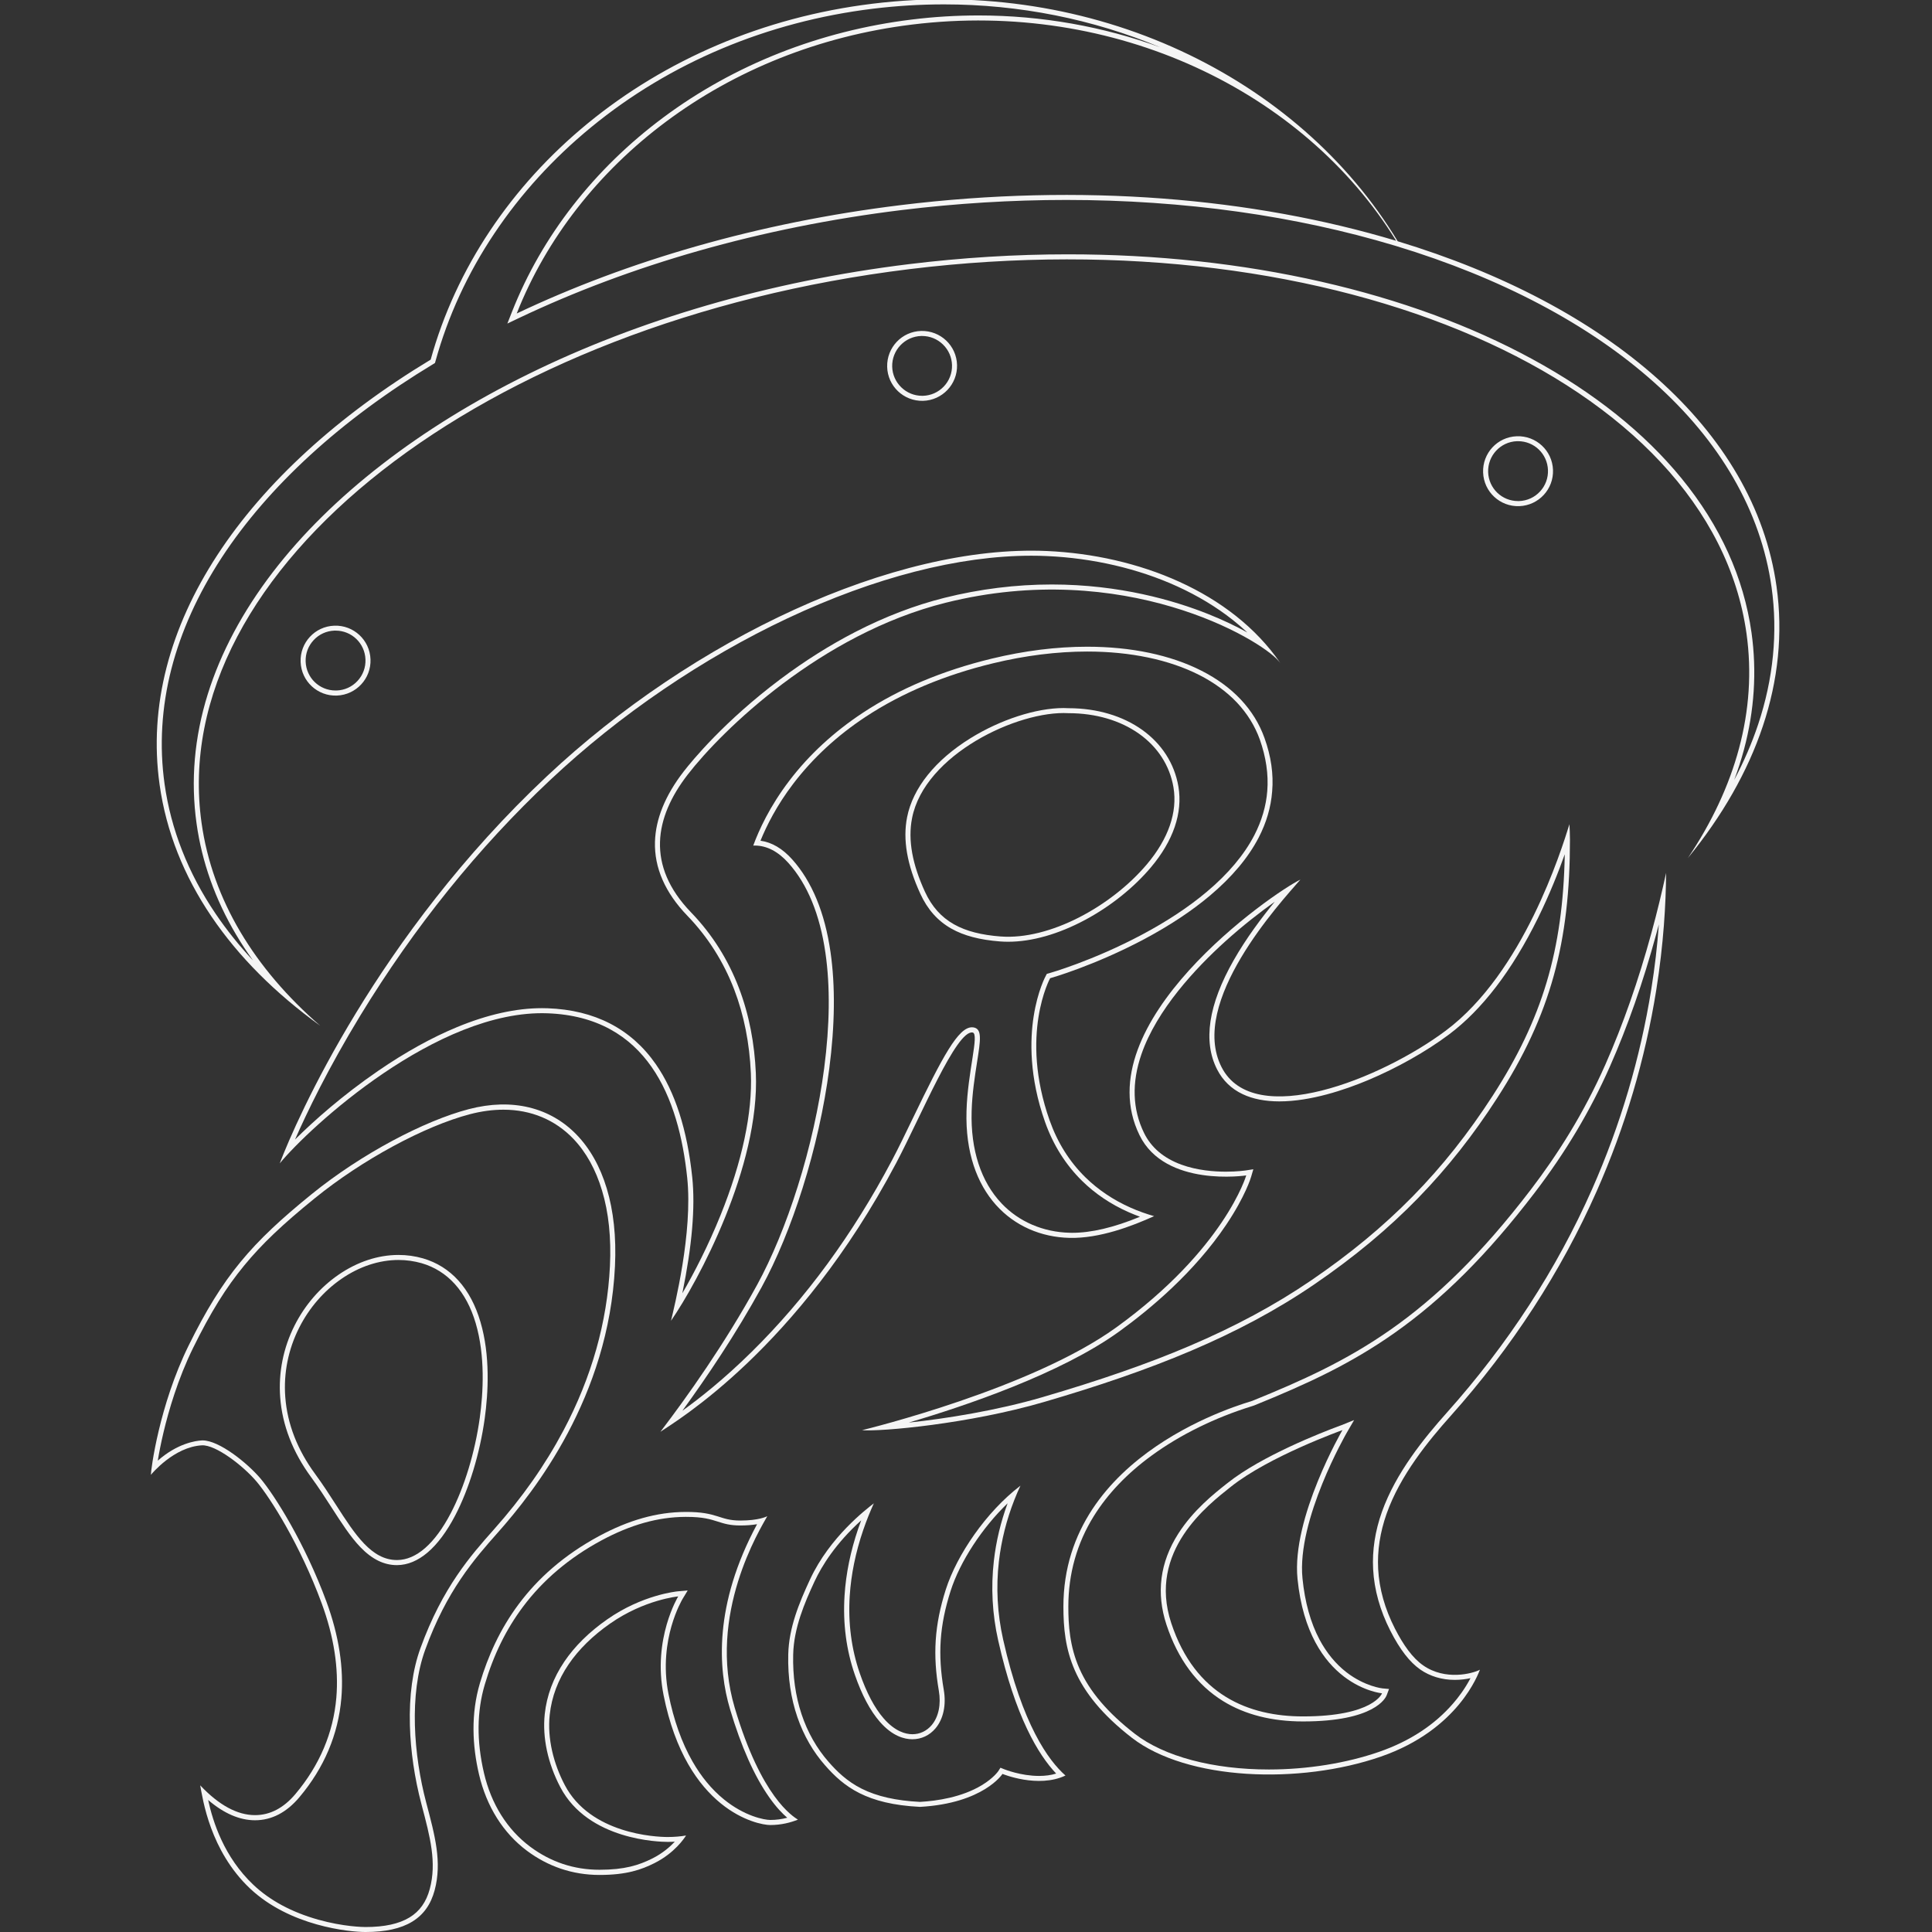 <?xml version="1.0" encoding="utf-8"?>
<!-- Generator: Adobe Illustrator 27.9.3, SVG Export Plug-In . SVG Version: 9.03 Build 53313)  -->
<svg version="1.1" id="Layer_1" xmlns="http://www.w3.org/2000/svg" xmlns:xlink="http://www.w3.org/1999/xlink" x="0px" y="0px"
	 viewBox="0 0 3840 3840" style="enable-background:new 0 0 3840 3840;" xml:space="preserve">
<rect x="0" y="0" width="3840" height="3840" fill="#333333" stroke="none"/>
<style type="text/css">
	.st0{fill:#F5F5F5;}
</style>
<path class="st0" d="M3119.4,1638.2c-16.3,52.3-91.5,294.8-245.7,410.2c-128,95.8-381.7,197.9-445.7,72.7
	c-66-129.1,116.7-326.9,156.6-372.8c-55.2,26.6-428.6,285.2-319.7,508c51.1,104.5,212.1,79.9,212.1,79.9s-42.7,146.3-258.6,302.3
	c-168.4,121.6-493.3,201.2-505.1,204.1c38,3.1,212.5-12.5,361.6-56c213.9-62.5,386.7-131.1,536.6-233.3
	c160.4-109.4,270.9-226.5,363.8-370.2c107.7-166.6,145.1-312.6,145.1-514.3C3120.4,1658.1,3119.9,1647.9,3119.4,1638.2z
	 M2967,2177.6c-96.9,149.8-208.2,263.1-361,367.3c-71.9,49-151.2,91.7-242.6,130.6c-82.1,35-177.4,68.1-291.2,101.4
	c-91.6,26.8-193.1,42.9-266,50.6c112.8-33.2,302.1-97.2,418.1-180.9c62.2-44.9,149.7-118.2,212.8-212.2
	c38.1-56.7,49.2-93.9,49.6-95.4l4.4-15l-15.5,2.4c-0.2,0-16.1,2.4-39,2.4s-56.9-2.4-88.6-14c-35-12.8-59.9-33.9-74.1-62.9
	c-23.1-47.2-24.8-99.9-5.2-156.6c30.6-88.5,107.4-170.6,166.3-223.9c35.2-31.8,70.3-59,98.6-79.1c-25.6,31.2-56.4,72-81.6,116.3
	c-50.3,88.4-61.3,161.4-32.9,217c11.2,21.9,28.3,38.5,50.7,49.1c20.2,9.6,44.8,14.4,73.1,14.4c62.2,0,130.1-22.9,176.1-42.2
	c57.1-23.9,115.7-56.9,160.7-90.6c66.3-49.6,125.9-127.6,177.2-231.8c23.4-47.5,40.9-92.1,53.2-126.6
	C3106.5,1888.9,3065.3,2025.5,2967,2177.6z"/>
<path class="st0" d="M3531,1165.6c-44-313.2-336.7-560-753-686.1C2580.8,152.7,2172.3-46.3,1734.1,7.4
	C1296.1,61,956.4,351.6,856,714.8C488.1,937,273.1,1246.2,317.2,1559.5c26.3,187.4,141.6,350.9,319.1,479.1
	c-130.2-113.1-214.2-249.7-235.7-403.1C329.9,1131.6,960,638.8,1807.9,534.9s1592.7,220.3,1663.4,724.2
	c21.5,153.3-21.9,305.6-116.5,446.3C3491,1538.8,3557.2,1352.9,3531,1165.6z M2775,478.6c-284.3-85.5-625.7-114.9-984.9-70.9
	c-283,34.7-542.9,110.8-763.1,215.4c117.7-297.9,413.5-528.7,786-574.3C2215.4-0.6,2590.8,180.3,2775,478.6z M3481.3,1257.7
	c-15.4-109.6-62.2-212.8-139.1-306.9c-74-90.6-174-170.4-297.3-237.4C2923,647.1,2782.2,595.5,2626.4,560
	c-158.7-36.2-328.3-54.5-504.1-54.5c-104.1,0-210.2,6.6-315.6,19.5c-138.1,16.9-273.5,44.6-402.5,82.2
	c-125.1,36.5-244.1,82.2-353.6,136.1c-216.4,106.4-392.1,242.5-508.1,393.6c-60.2,78.5-103.8,160.2-129.6,243
	c-26.7,85.6-34.2,172.1-22.2,257.1c10.7,76.5,37.1,150.7,78.4,220.4c10.3,17.5,21.6,34.7,33.8,51.6c-28-30-52.9-61.1-74.6-93.2
	c-54.5-80.6-88.5-167.3-101.2-257.5c-10.6-75.6-6-152.6,13.6-229c19.2-74.4,52.7-148.7,99.7-220.6
	c46.3-70.9,105.8-139.7,176.7-204.6c70.7-64.7,152.8-125.4,244-180.5l3.4-2.1l1.1-3.8c24.6-88.9,63.8-174.2,116.7-253.3
	c52.4-78.5,117.2-149.6,192.5-211.4c156.6-128.6,350.4-210,560.5-235.7c46.8-5.7,94.2-8.6,141-8.6c149.1,0,295.8,29.3,430,85.4
	c-113-41.2-235.4-63.4-361.5-63.4c-44.1,0-88.9,2.7-133,8.2c-181.7,22.3-352.3,89.5-493.3,194.5
	c-137.4,102.2-241.4,235.7-300.8,386.1l-9.3,23.6l22.9-10.9c110.9-52.7,230.8-97.6,356.5-133.4c129.5-36.9,265.3-64.2,403.6-81.2
	c109.4-13.4,219.7-20.2,327.7-20.2c116.4,0,231.6,7.9,342.1,23.4c108.1,15.2,212.5,37.8,310.3,67.2l0,0l3.7,1.1
	c103.3,31.3,199.3,70.2,285.3,115.6c86.4,45.6,162.8,97.8,227,155.2c65.3,58.2,118.2,121.9,157.2,189.2
	c40.1,69.1,65.8,142.4,76.4,218c12.6,90.2,3.6,182.1-26.8,273.1c-12.3,36.9-28.2,73.6-47.4,109.9c7.5-20.1,14-40.3,19.4-60.4
	C3487,1412.3,3492,1334.3,3481.3,1257.7z"/>
<path class="st0" d="M736.4,1310.4c-1.4-38.4-33.7-68.3-72.1-66.8c-38.4,1.4-68.3,33.7-66.8,72.1c1.4,38.4,33.7,68.3,72.1,66.8
	S737.9,1348.7,736.4,1310.4z M710.6,1353.4c-10.8,11.7-25.5,18.4-41.4,19c-0.8,0-1.5,0-2.3,0l0,0c-32.1,0-58.2-25.2-59.4-57.3
	c-0.6-15.9,5-31,15.8-42.7s25.5-18.4,41.4-19c0.8,0,1.5,0,2.3,0c32.1,0,58.2,25.2,59.4,57.3C727,1326.6,721.4,1341.8,710.6,1353.4z"
	/>
<path class="st0" d="M1902.2,725.5c-0.9-38.4-32.8-68.6-71.2-67.7c-38.4,0.9-68.6,32.8-67.7,71.2s32.8,68.6,71.2,67.7
	C1872.8,795.7,1903.2,763.8,1902.2,725.5z M1875.9,768.2c-11,11.5-25.7,18.1-41.6,18.5c-0.5,0-1,0-1.5,0l0,0
	c-15.6,0-30.3-6-41.5-16.9s-17.6-25.5-18-41.1c-0.8-32.8,25.2-60.1,57.9-60.9c0.5,0,1,0,1.5,0c15.6,0,30.3,6,41.5,16.9
	s17.6,25.5,18,41.1C1892.6,741.6,1886.8,756.7,1875.9,768.2z"/>
<path class="st0" d="M3086.7,933.9c-1.4-38.4-33.7-68.3-72.1-66.8c-38.4,1.4-68.3,33.7-66.8,72.1c1.4,38.4,33.7,68.3,72.1,66.8
	S3088.2,972.2,3086.7,933.9z M3060.9,976.9c-10.8,11.7-25.5,18.4-41.4,19c-0.8,0-1.5,0-2.3,0l0,0c-32.1,0-58.2-25.2-59.4-57.3
	c-1.2-32.8,24.4-60.5,57.2-61.7c0.8,0,1.5,0,2.3,0c32.1,0,58.2,25.2,59.4,57.3C3077.3,950.1,3071.7,965.3,3060.9,976.9z"/>
<g>
	<path class="st0" d="M2123.8,1407.6c-3.2-0.2-6.5-0.3-9.9-0.3c-54.5,0-125.4,23-185.1,60c-69.8,43.3-114.5,99-125.9,157
		c-8.8,44.7-0.1,94.6,26.4,152.3c14.3,31.1,34.4,53.7,61.6,69.1c24.9,14.1,56.5,22.4,96.8,25.5c5.2,0.4,10.6,0.6,16,0.6
		c47.2,0,100.2-15.1,153.4-43.6c49.8-26.7,96-63.6,130.1-103.9c44.8-53,63.8-108.6,55-160.8
		C2326.4,1470.3,2238.7,1407.7,2123.8,1407.6z M2279.5,1717.9c-70.2,83.1-192.9,150.9-291,143.4c-74.2-5.7-122.8-29.4-150.1-88.9
		c-24.6-53.6-34.3-102.1-25.6-146.3c24.7-126.5,210.6-214.3,310.8-208.6c110,0,193.9,59.3,208.8,147.6
		C2340.6,1614.4,2322.3,1667.2,2279.5,1717.9z"/>
	<path class="st0" d="M2513.3,1466.9c-10.1-28.4-26.1-54.2-47.4-76.8c-20.9-22.2-47-41.3-77.7-56.9c-61.4-31.3-140-47.8-227.3-47.8
		c-61.1,0-124.9,8-189.8,23.7c-97.5,23.6-183.7,59.8-256.1,107.6c-57.7,38.1-107,83.5-146.3,135.2c-38.8,50.9-60.3,98-71.6,128.8
		c1,0,1.9-0.1,2.9-0.1c23.9,0,46.5,11.7,67.1,34.7c37.8,42.2,62.5,102.3,73.5,178.7c9.6,66.3,8.7,143.4-2.5,229.2
		c-10,76.2-28.1,157.5-52.6,235.1c-23.3,74.1-51.3,141.8-80.8,195.7c-63.9,116.5-138.5,221.6-192.1,291.8
		c30.8-21,272.9-164.2,468.6-534.1c49.7-94,119.9-265.2,152-259.5c13.7,2.4-10,78.1-12.2,156.4c-4.6,163.3,92.1,249.1,204.7,251.8
		c60.1,1.4,124.6-23.5,168.2-43.2c-14.4-4.1-30.5-9.6-47.3-17.1c-34-15.2-64.1-35.4-89.3-60.1c-31.6-31-55.4-68.9-71-112.9
		c-60.5-170.9,0.9-282.8,0.9-282.8c0.9-0.2,87.6-24.7,187.5-77.9c50.2-26.8,94-55.8,130.1-86.2c43.6-36.7,76.2-75.5,96.9-115.4
		c15.4-29.7,24.4-60.5,26.8-91.7C2531.5,1538.7,2526.3,1503,2513.3,1466.9z M2518.8,1572.1c-2.3,29.8-11,59.4-25.7,87.9
		c-20.1,38.8-51.8,76.6-94.4,112.4c-35.6,30-78.8,58.6-128.4,85c-98.5,52.5-184.6,76.9-185.5,77.1l-4.1,1.1l-2,3.7
		c-0.7,1.2-16.3,30.1-24.2,80.6c-7.3,46.2-9.3,120.1,22.7,210.4c16.1,45.4,40.8,84.6,73.4,116.7c26,25.6,57.1,46.5,92.2,62.1
		c7.5,3.3,15.2,6.4,23,9.3c-52.3,21.5-96.6,31.9-134.9,31.9c-1.6,0-3.1,0-4.7-0.1c-52.8-1.2-100.9-21.9-135.3-58.1
		c-41.2-43.4-61.9-106.8-59.7-183.4c1-35.2,6.4-69.9,10.8-97.8c6.9-43.8,10.3-65.7-6.8-68.8c-1.1-0.2-2.2-0.3-3.3-0.3
		c-27.3,0-58.1,57.7-117.2,180.1c-15,31-29.1,60.4-42.1,84.8c-77.5,146.5-171.2,274.4-278.6,380.2c-55.4,54.6-103.6,92.5-137.7,117
		c47.9-65.8,106.1-152,157.4-245.4c29.8-54.4,58.1-122.7,81.6-197.5c24.6-78.2,42.9-160,52.9-236.8c11.3-86.7,12.2-164.7,2.5-231.9
		c-11.3-78.4-36.9-140.3-76-184c-19.4-21.7-40.6-34.2-63.2-37.3c12-29.5,32.2-70.1,65.3-113.5c38.7-50.7,87.1-95.5,143.9-132.9
		c71.5-47.1,156.6-82.9,252.9-106.2c64-15.5,127.1-23.4,187.4-23.4c85.8,0,162.8,16.2,222.8,46.7c29.6,15.1,54.8,33.6,74.9,54.9
		c20.3,21.6,35.6,46.3,45.3,73.3C2516.4,1505.1,2521.4,1539.3,2518.8,1572.1z"/>
</g>
<path class="st0" d="M1460.3,3394.2c-55.1-185.8,51.1-355.8,64.7-380.6c-2,0.9-16.8,8.5-53.2,8.6c-43,0.1-44.2-17.5-109.8-17.1
	c-56.7,0.3-112.8,16.4-171.4,48c-140.9,76-205.3,186.5-236.7,292.2c-18.2,61.3-15.2,124-1.9,181.1c15,64.2,48.1,116.9,95.7,152.4
	c41.4,30.8,89.9,47.8,143.8,47.8s83.4-10.5,109.3-23.5c40.1-20.1,59.5-49.6,62.8-54.9c-10.4,1.8-22.5,3-36.6,3
	c-24.7,0-153.7-6.4-204.5-103.3c-22.2-42.3-34.9-92.1-29.9-139.5c7.7-72.6,51.9-133.8,120-181.4c68.5-47.9,135.4-54,135.4-54
	s-51.5,84.2-29.1,196.2c45.8,229.1,186.2,258.2,212.1,258.2l0,0c21.9,0,40.6-5,54.9-10.7C1575.6,3609.8,1513.2,3572.7,1460.3,3394.2
	z M1531,3617.3c-11.7,0-51.1-7.4-92.3-41c-24-19.5-44.9-44.8-62.3-75.2c-21.3-37.2-37.4-82.3-47.7-134c-11.1-55.6-3-103.9,5.8-134.7
	c9.6-33.5,22-54.1,22.1-54.3l10.3-17l-19.8,1.8c-2.8,0.3-70.4,6.9-140.2,55.7c-35.8,25-64.4,53.2-85.2,83.9
	c-22,32.5-35.1,67.7-39,104.6c-4.9,46.2,6.1,97.8,31,145.1c55.4,105.6,197.4,108.7,213.4,108.7c4.8,0,9.5-0.1,14.1-0.4
	c-9.7,10.4-24.4,23.2-44.7,33.4c-26.9,13.4-55,22.4-104.9,22.4c-50.7,0-97-15.4-137.8-45.8c-45.7-34.1-77.5-84.8-91.9-146.6
	c-14.8-63.3-14.2-122.5,1.7-176c17.5-59,42.3-109.4,75.7-154.1c39.8-53.3,92.4-97.8,156.1-132.1c57.9-31.2,112.4-46.5,166.7-46.8
	c0.6,0,1.3,0,1.9,0c33.3,0,48.2,4.8,62.7,9.4c12.4,4,24.2,7.7,44.7,7.7h0.5c12,0,23.1-0.9,32.8-2.5
	c-86.4,160.6-77.4,287.9-53.8,367.3c22.1,74.5,48.4,133.6,78.3,175.9c13.8,19.6,26.2,32.2,35.5,40.2
	C1553.4,3615.9,1542.2,3617.3,1531,3617.3z"/>
<path class="st0" d="M1993.8,3258.6c-11.5-51.3-14.4-103.5-8.4-155.3c4.8-41.4,15.1-82.5,30.7-122.2c3.9-10,8-19.4,12.1-28.2
	c-68.1,52-126.3,137.5-148.3,206.2c-22.9,71.8-26,130.8-13.9,201.3c4.7,27.2-0.5,52.1-14.2,68.4c-9.9,11.7-23.5,18.1-38.3,18.1l0,0
	c-13.6,0-34.6-5.5-57.2-31.5c-18.1-20.8-34.1-51.1-47.5-89.9c-16.6-48.1-23.3-99.8-19.9-153.5c2.7-42.7,11.7-86.7,26.8-130.9
	c6.7-19.6,14-37.4,21.1-53.1c-15.1,11.8-87.2,66.5-126.5,150.6c-22.4,48.1-42.3,96.8-43.6,149.7c-2.2,92.1,26.4,167.4,73.4,220.7
	c37.3,42.4,82,77,188.5,82.3c126.5-7.1,163.9-65.5,163.9-65.5s70.7,29.1,125.2,3.2C2083.9,3499.3,2031.9,3427.8,1993.8,3258.6z
	 M2065.2,3529.8c-36.4,0-68.7-13.1-69-13.2l-7.7-3.1l-4.5,7c-0.1,0.1-9.2,13.6-32.7,27.8c-39.5,23.8-88.5,31.2-122.9,33.1
	c-47.5-2.4-85.4-11-115.7-26.2c-29.7-14.9-49.7-35-65.3-52.7c-48.4-55-72.9-128.9-70.9-213.9c1.2-52.8,22.7-102.9,42.6-145.7
	c14.4-30.8,41.7-75,92.6-121.1c-2,5.4-3.9,10.8-5.8,16.1c-15.4,45.1-24.6,90-27.3,133.5c-3.5,55.1,3.4,108.1,20.5,157.4
	c13.9,40.1,30.5,71.4,49.5,93.2c25.1,28.9,49.1,34.9,64.8,34.9c17.9,0,34.2-7.7,46-21.7c15.6-18.5,21.6-46.4,16.4-76.5
	c-12.2-71.1-8.3-128,13.6-196.6c18.7-58.6,62.9-125.7,113.3-174.2c-13.7,37.2-22.9,75.6-27.3,114.1c-6.1,52.9-3.2,106.2,8.6,158.6
	c34.1,151.6,79.6,227,115.2,264.5C2089,3528.3,2077.6,3529.8,2065.2,3529.8z"/>
<g>
	<path class="st0" d="M931.8,2204.5c-88.6,23.1-213.8,89.1-312.4,169c-119.6,97-176.2,162.4-244.4,300.7
		c-58.7,119.1-75.1,247.2-75.1,257.1c1.7-1.9,45.6-55.3,101.2-58.6c27.5-1.6,82.3,40.6,108.9,72.1s86.5,125.3,129.4,242
		c24.3,66,34,129,29.1,187.3c-6,70.1-33.3,134.5-81.2,191.5c-23.5,28-50.6,42.1-80.4,42.1c-35.2,0-71.7-19.8-108.6-58.8
		c-0.1-0.1-0.2-0.2-0.4-0.4c5.2,27.5,19.4,129.7,98.9,204.9c79.5,75.1,197.7,86.6,229.7,86.6l0,0c79.3,0,122.5-27.2,137.4-83
		s0.7-108.3-16.8-174.3c-24.8-93.8-34.4-214.4-2-303.6c42.5-117.1,97.3-180,144.1-232.7c73.6-82.8,220.6-269.8,233.1-529.6
		C1233.7,2281,1104.4,2159.4,931.8,2204.5z M1212.3,2516.4c-5.4,111.4-36.5,221.4-92.5,327c-36.4,68.6-81.5,132.8-138.1,196.5
		c-45.5,51.2-102.1,114.9-146,235.9c-15.6,42.9-22.6,94.6-21,153.7c1.4,50.9,9.3,104.7,22.8,155.8l0.6,2.4
		c16.9,63.8,30.2,114.2,16.1,166.8c-6.9,25.7-20,44.2-40.1,56.5c-21.1,12.8-49.7,19.1-87.6,19.1l0,0c-4.3,0-43.4-0.4-94.3-14.7
		c-52.4-14.8-95.6-38-128.5-69.1c-58.7-55.5-80.6-125.7-90-168.7c31.3,26.8,62.6,40.3,93.2,40.3c32.9,0,62.6-15.4,88.1-45.7
		c49.3-58.5,77.3-124.8,83.5-197c5.1-59.8-4.9-124.3-29.6-191.6c-42.6-115.8-103.1-211.7-131.2-245c-26.2-30.9-82.1-75.7-115-75.7
		c-0.7,0-1.5,0-2.2,0.1c-11.6,0.7-47.9,5.7-86.9,40.2c2.4-14.7,6.2-34.4,11.6-57.1c10.1-42.3,28.4-105.6,58.7-167.2
		c34.7-70.5,65.1-119.5,101.7-163.9c34.3-41.8,76.2-81.7,140.1-133.4c94.1-76.4,218.2-143.5,308.6-167.1c22.7-5.9,45-8.9,66.3-8.9
		c54.8,0,103,20.1,139.2,58.1c25.3,26.5,44.4,61.1,56.8,102.6C1209.8,2409.8,1215,2460.4,1212.3,2516.4z"/>
	<path class="st0" d="M840.7,2501.1c-15.7-4.5-32-6.8-48.6-6.8c-40.8,0-82.1,13.7-119.5,39.5c-36.3,25.1-66.4,59.8-87,100.5
		c-22.5,44.4-32.4,93.9-28.7,143.1c4.2,55.3,24.8,108.6,61.4,158.5c15,20.4,28.3,41.1,41.2,61.1c19,29.5,36.9,57.4,56.8,78.1
		c23.1,24,46.8,35.7,72.5,35.7h0.4c41.9-0.2,81.9-34.3,115.5-98.6c27.6-52.8,49-123.1,58.7-192.7c7-50.7,11.3-125.3-8.5-192.2
		C935.4,2560.7,895.8,2517.1,840.7,2501.1z M953.6,2818c-9.5,68.6-30.5,137.6-57.6,189.5c-31.8,60.8-68.7,93-106.6,93.2H789
		c-50.6,0-83.2-50.6-120.9-109.2c-13-20.2-26.4-41-41.6-61.7C591,2881.6,571,2830,567,2776.6c-3.6-47.4,6-95,27.7-137.8
		c19.8-39.2,48.8-72.7,83.7-96.8c35.7-24.7,75.1-37.7,113.8-37.7c15.6,0,31,2.2,45.8,6.4c51.7,15,88.9,56.2,107.5,119.3
		C964.7,2695.2,960.5,2768.2,953.6,2818z"/>
</g>
<g>
	<path class="st0" d="M2622.6,3258.7c-17.7-33.4-29.1-74.3-33.8-121.5c-11.7-116.5,87-287.9,88-289.6l14.6-25.1l-26.9,10.8
		c-0.2,0.1-0.7,0.3-1.5,0.5c-35.2,13-155.2,59.8-222.7,113.5l-3.1,2.4c-24.5,19.4-65.4,51.9-95.1,98.3
		c-36.6,57.2-44.5,118.2-23.6,181.4c22.7,68.7,60.7,119.7,112.7,151.8c43.5,26.8,96.8,40.3,158.6,40.3
		c142.8,0,164.4-46.9,166.4-52.2l4.6-12.3l-13-1.2c-0.3,0-35-3.7-71.7-32.1C2654.6,3307,2636.7,3285.1,2622.6,3258.7z
		 M2589.9,3411.5c-107.4,0-214.4-41.8-261.9-185.3s73.3-235.2,118.5-271.2c75.5-60.1,218.2-111.2,221.7-112.6
		c0,0-101.5,174.5-89.3,295.6c21.6,214.3,168,227.6,168,227.6S2729.9,3411.5,2589.9,3411.5z"/>
	<path class="st0" d="M3282.2,1854.8c-25.8,94.5-56.5,182.1-91.1,260.4c-43.5,98.4-95.9,180.4-148.6,249.4
		c-199.1,260.4-357.8,340.4-553.2,419.6c-9.2,3.7-375.8,101.1-375.7,409.1c0,84.5,15.6,167.3,136.1,260.7
		c109.7,84.9,333.2,93.5,495.2,37.3c154.2-53.6,193.4-165.1,196.6-172.6c-14.8,7.8-68.7,22.1-112.7-8.5
		c-21.3-14.8-39.5-40.5-56.3-73.3c-20-39.2-31.2-79-33.3-118.4c-1.9-36.1,3.8-73.2,16.9-110.2c27-76,82.3-143.8,127.5-194.4
		c121.4-135.9,218.9-286,289.8-446c56.7-128.1,96.6-262.8,118.6-400.5c14.5-91.1,19.1-171,19.5-232.4
		C3303.6,1771.3,3294,1811.9,3282.2,1854.8z M3282.1,1965.8c-21.8,136.8-61.5,270.8-117.8,398c-70.4,159.1-167.4,308.2-288.1,443.4
		c-45.8,51.3-101.9,120.1-129.5,197.7c-13.6,38.2-19.5,76.6-17.5,114.1c2.2,40.8,13.7,82,34.3,122.4c18.9,37.1,38.4,62.3,59.5,77
		c19.3,13.4,43,20.5,68.5,20.5c11.8,0,22.4-1.5,31.2-3.4c-11,21-24.1,38.3-34.3,50c-37,42.9-86.5,75.3-147,96.3
		c-65.3,22.7-143.2,35.2-219.4,35.2c-111.1,0-208.2-25.8-266.4-70.9c-54.1-41.9-90.2-84.3-110.2-129.8c-19.4-43.9-22-86.8-22-123
		c0-65.2,17-125.8,50.7-180c27.6-44.4,66.4-85,115.5-120.7c56.5-41.1,125.2-74.9,198.5-97.6c3-0.9,4-1.3,4.8-1.6
		c107.5-43.6,191.3-82.7,277.2-142.9c97.5-68.4,186.5-157.3,280.2-279.9c61.6-80.6,110.6-162.8,149.8-251.5
		c34.8-78.7,65.7-166.8,91.6-261.8c1.8-6.6,3.6-13.3,5.4-20C3294,1880.2,3289,1923.1,3282.1,1965.8z"/>
</g>
<path class="st0" d="M2081,1095.2c-304.3-13.4-703.8,175-994,447.6c-337.5,317-497.4,681.5-531,769.5
	c59.2-71.8,313.2-306.3,532.2-298.3c198.1,7.2,261.1,168.2,277.7,327.1c11.4,109.1-25.8,256.6-32.2,284
	c54-78.2,176.7-306.6,168.6-492.2c-5.1-116.5-42.2-229.8-128.9-319.6c-89.7-92.9-72.3-188.6-6.7-273.5
	c68.8-89,265.2-279.9,512.9-341.8c354.1-88.5,624.7,71.9,661.7,115.7c1.1,1.3,2.2,2.6,3.3,3.9
	C2447.3,1176.2,2261.9,1103.2,2081,1095.2z M2401.2,1220.4c-67.2-26.8-175.7-58.7-310.7-58.7c-71.1,0-142.9,8.9-213.3,26.5
	c-58.7,14.7-118.2,37.5-177.1,67.8c-50.7,26.1-101.2,58-150,94.6c-110.2,82.8-174.3,161-191.3,182.9c-36.5,47.2-55.7,94.2-57,139.6
	c-1.5,51.7,20.2,101.2,64.4,147c40.5,41.9,71.8,91.2,93,146.4c19.4,50.6,30.6,106.7,33.2,166.7c3.4,78.6-17.4,176.1-60.3,282.2
	c-24.1,59.7-52.1,114.1-75.9,155.1c19.3-94,25.9-171.3,19.7-230.5c-9.9-94.6-34.3-170.3-72.6-225.1
	c-49-70.2-121.3-107.5-214.8-110.9c-3.7-0.1-7.5-0.2-11.3-0.2c-51.5,0-108.1,12.6-168.4,37.5c-50.4,20.8-103.3,50.1-157.2,87.1
	c-70.7,48.5-128,99.4-165.2,136.5c23.7-54,65.6-141,129.6-246.2c107.5-176.4,234.6-334.1,377.8-468.6
	c69-64.8,144.8-125.5,225.4-180.2c79.7-54.1,162.5-101.6,246.2-141c173-81.4,340.5-124.4,484.6-124.4c10.3,0,20.5,0.2,30.5,0.7
	c92,4.1,181.7,24.9,259.4,60.3c40.8,18.6,77.9,41,110.4,66.7c10.1,8,19.7,16.3,28.9,24.9C2457.3,1244.9,2431,1232.3,2401.2,1220.4z"
	/>
</svg>
